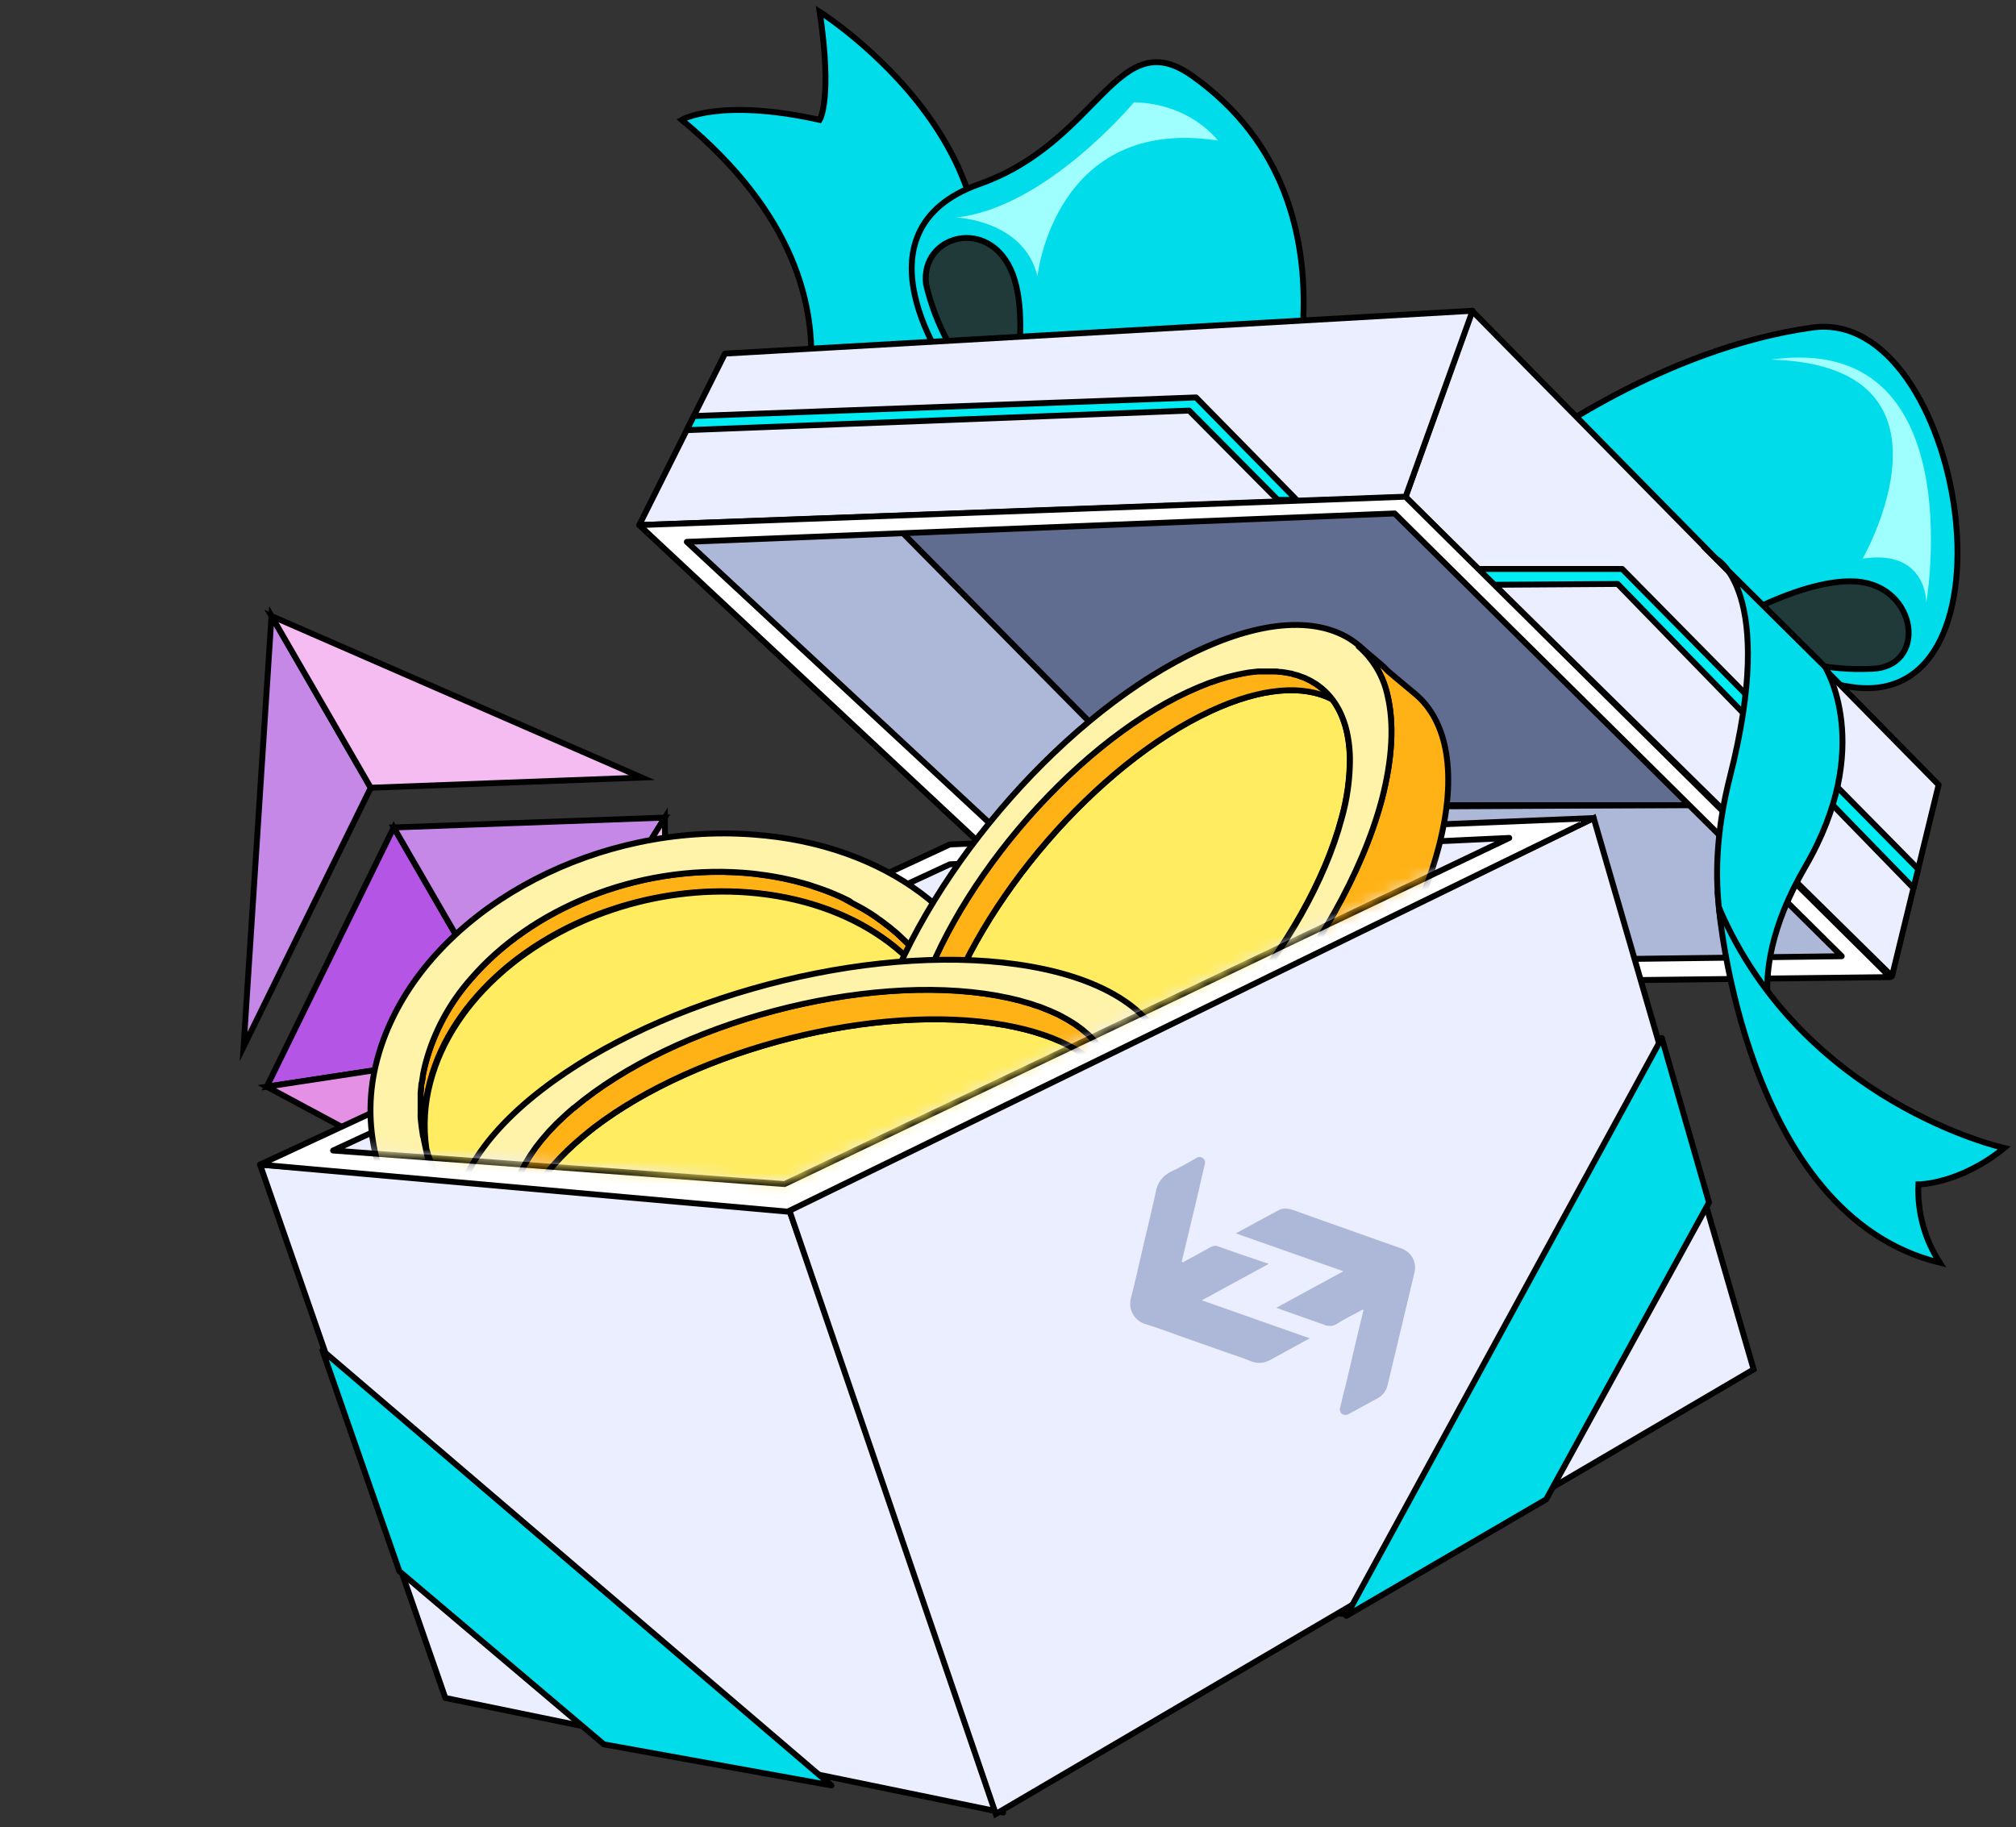 <svg width="171" height="155" viewBox="0 0 171 155" fill="none" xmlns="http://www.w3.org/2000/svg">
<rect x="0" y="0" width="171" height="155" fill="#333333" stroke="none"/>
<path d="M31.448 66.829L23.028 52.261L20.662 88.795L31.448 66.829Z" fill="#C588E7" stroke="black" stroke-width="0.5" stroke-miterlimit="10"/>
<path d="M44.209 88.899L33.399 70.197L22.628 92.188L44.209 88.899Z" fill="#B555E6" stroke="black" stroke-width="0.5" stroke-miterlimit="10"/>
<path d="M56.663 110.445L44.209 88.899L22.628 92.188L56.663 110.445Z" fill="#E491E5" stroke="black" stroke-width="0.5" stroke-miterlimit="10"/>
<path d="M31.447 66.829L23.027 52.261L54.436 65.965L31.447 66.829Z" fill="#F4BCF1" stroke="black" stroke-width="0.5" stroke-miterlimit="10"/>
<path d="M44.209 88.899L33.398 70.197L56.397 69.362L44.209 88.899Z" fill="#C588E7" stroke="black" stroke-width="0.5" stroke-miterlimit="10"/>
<path d="M56.663 110.445L44.208 88.899L56.396 69.362L56.663 110.445Z" fill="#F4BCF1" stroke="black" stroke-width="0.5" stroke-miterlimit="10"/>
<path d="M65.295 41.717C65.295 41.717 76.96 25.983 57.823 10.171C57.823 10.171 60.984 8.274 69.527 10.171C69.527 10.171 70.633 8.432 69.527 1C69.527 1 90.081 13.968 80.594 31.519L65.295 41.717Z" fill="#00DCEA" stroke="black" stroke-width="0.5" stroke-miterlimit="10"/>
<path d="M129.899 37.865C129.899 37.865 140.932 29.564 153.737 27.786C166.542 26.008 172.009 60.636 156.942 58.266C141.875 55.895 129.899 37.865 129.899 37.865Z" fill="#00DCEA" stroke="black" stroke-width="0.5" stroke-miterlimit="10"/>
<path d="M144.631 53.955C144.631 53.955 152.38 48.992 157.442 49.332C162.706 49.688 163.565 56.74 158.597 56.74C155.157 56.887 151.736 56.146 148.666 54.587C143.525 51.999 144.631 53.955 144.631 53.955Z" fill="#203A3A" stroke="black" stroke-width="0.5" stroke-linecap="round" stroke-linejoin="round"/>
<path d="M108.077 38.843C108.077 38.843 117.006 17.682 101.119 6.427C94.699 1.884 93.282 12.003 83.099 15.603C71.824 19.583 80.56 31.569 80.56 31.569L108.077 38.843Z" fill="#00DCEA" stroke="black" stroke-width="0.5" stroke-miterlimit="10"/>
<path d="M85.212 36.853C85.212 36.853 87.681 27.988 85.894 23.248C84.017 18.309 78.041 19.904 78.55 24.112C79.342 27.507 81.025 30.63 83.424 33.159C87.429 37.337 85.212 36.853 85.212 36.853Z" fill="#203A3A" stroke="black" stroke-width="0.5" stroke-linecap="round" stroke-linejoin="round"/>
<path d="M97.746 68.528L96.793 82.267L157.437 81.472L157.244 80.346L144.552 68.291L97.746 68.528Z" fill="#ADB7D8" stroke="black" stroke-width="0.5" stroke-miterlimit="10"/>
<path d="M99.736 66.37L96.793 82.538L56.648 45.772L57.547 45.061L76.279 44.547L99.736 66.37Z" fill="#ADB7D8" stroke="black" stroke-width="0.5" stroke-miterlimit="10"/>
<path d="M71.622 40.201L99.386 68.306H145.274L117.52 36.912L71.622 40.201Z" fill="#606D91" stroke="black" stroke-width="0.5" stroke-miterlimit="10"/>
<path d="M119.213 42.176L124.858 26.364L164.439 66.582L160.483 82.815L119.213 42.176Z" fill="#EBEEFF" stroke="black" stroke-width="0.5" stroke-linecap="round" stroke-linejoin="round"/>
<path d="M54.219 44.547L61.493 29.998L124.907 26.364L119.213 42.176L54.219 44.547Z" fill="#EBEEFF" stroke="black" stroke-width="0.5" stroke-linecap="round" stroke-linejoin="round"/>
<path d="M109.988 42.414L101.449 33.717L58.846 35.297L58.258 36.492L100.866 34.833L108.388 42.414H109.988Z" fill="#00ECF3" stroke="black" stroke-width="0.5" stroke-linecap="round" stroke-linejoin="round"/>
<path d="M126.759 49.609L137.209 49.54L162.306 75.343L162.706 73.728L137.594 48.266H125.14L126.759 49.609Z" fill="#00ECF3" stroke="black" stroke-width="0.5" stroke-linecap="round" stroke-linejoin="round"/>
<path d="M119.213 42.137L54.219 44.547L96.057 83.644L160.33 82.894L119.213 42.137ZM58.258 45.969L118.295 43.559L156.217 81.121L96.897 81.876L58.258 45.969Z" fill="white" stroke="black" stroke-width="0.5" stroke-linecap="round" stroke-linejoin="round"/>
<path d="M145.545 47.392C145.545 47.392 150.765 50.033 146.73 65.925C142.695 81.817 151.239 89.171 151.239 89.171C151.239 89.171 147.204 83.713 153.135 73.516C159.066 63.318 154.795 56.557 154.795 56.557L145.545 47.392Z" fill="#00DCEA" stroke="black" stroke-width="0.5" stroke-miterlimit="10"/>
<path d="M170 97.393C170 97.393 152.923 93.6 145.802 76.997C145.802 76.997 147.935 103.087 164.538 107.122C163.257 105.15 162.621 102.829 162.721 100.479C162.721 100.479 166.207 100.479 170 97.393Z" fill="#00DCEA" stroke="black" stroke-width="0.5" stroke-miterlimit="10"/>
<path d="M112.265 136.989L114.2 137.197L114.586 136.09L112.265 136.989Z" fill="black"/>
<path d="M22.055 98.8L37.774 144.046L85.084 153.77L66.807 102.252L22.055 98.8Z" fill="#EBEEFF" stroke="black" stroke-width="0.5" stroke-linejoin="round"/>
<path d="M66.807 102.252L135.179 69.402L148.745 116.174L84.466 153.888L66.807 102.252Z" fill="#EBEEFF" stroke="black" stroke-width="0.5" stroke-miterlimit="10"/>
<path d="M22.055 98.8L80.565 71.639L135.179 69.402L66.807 102.791L22.055 98.8Z" fill="white" stroke="black" stroke-width="0.5" stroke-linecap="round" stroke-linejoin="round"/>
<path d="M28.253 97.605L80.566 73.323L128.019 71.086L66.545 100.45L28.253 97.605Z" fill="#EBEEFF" stroke="black" stroke-width="0.5" stroke-linecap="round" stroke-linejoin="round"/>
<mask id="mask0_2360_15362" style="mask-type:luminance" maskUnits="userSpaceOnUse" x="28" y="42" width="101" height="59">
<path d="M28.237 97.472L38.41 46.498L114.304 42.122L128.003 70.953L66.53 100.316L28.237 97.472Z" fill="white"/>
</mask>
<g mask="url(#mask0_2360_15362)">
<path d="M72.046 76.493L72.288 76.612L73.053 77.022C73.31 77.16 73.547 77.313 73.799 77.466L74.016 77.61C74.189 77.718 74.357 77.837 74.51 77.955C74.589 78.005 74.658 78.054 74.737 78.113C74.92 78.247 75.098 78.38 75.276 78.523C75.322 78.553 75.367 78.586 75.409 78.622C75.626 78.795 75.839 78.973 76.046 79.15L76.204 79.294C76.357 79.437 76.505 79.57 76.653 79.718C76.718 79.773 76.777 79.837 76.846 79.901C76.984 80.044 77.128 80.188 77.261 80.336C77.305 80.39 77.36 80.444 77.409 80.494C77.587 80.696 77.76 80.894 77.928 81.101C77.962 81.136 77.987 81.175 78.022 81.215C78.155 81.388 78.288 81.555 78.416 81.733L78.56 81.936C78.673 82.089 78.777 82.247 78.876 82.405L79.009 82.607C79.142 82.825 79.271 83.037 79.399 83.259C79.518 83.481 79.636 83.718 79.755 83.946C79.781 84.019 79.812 84.09 79.849 84.158C79.928 84.326 80.002 84.494 80.071 84.652C80.106 84.731 80.135 84.81 80.165 84.884C80.239 85.076 80.313 85.269 80.377 85.467C80.377 85.516 80.412 85.565 80.427 85.61C80.51 85.857 80.58 86.104 80.649 86.351L80.693 86.548C80.791 86.932 80.868 87.321 80.925 87.714C79.078 81.254 72.401 76.355 63.344 75.684C55.527 75.111 47.788 77.837 42.549 82.425C39.586 85.032 37.393 88.232 36.465 91.778C35.973 93.623 35.861 95.548 36.134 97.437C36.05 97.126 35.971 96.81 35.907 96.494C35.882 96.376 35.862 96.257 35.837 96.134C35.813 96.01 35.788 95.827 35.768 95.674C35.749 95.521 35.734 95.432 35.724 95.309C35.714 95.185 35.689 94.998 35.675 94.84C35.66 94.682 35.675 94.598 35.675 94.479C35.675 94.361 35.675 94.158 35.675 93.985C35.675 93.813 35.675 93.743 35.675 93.615C35.675 93.487 35.675 93.289 35.675 93.121C35.675 92.953 35.675 92.879 35.675 92.756C35.675 92.632 35.709 92.415 35.724 92.232C35.739 92.049 35.724 92.01 35.763 91.891C35.803 91.773 35.828 91.506 35.862 91.314C35.862 91.215 35.892 91.121 35.912 91.017C35.971 90.726 36.035 90.44 36.114 90.143C36.83 87.519 38.139 85.094 39.941 83.057C45.033 77.131 53.952 73.382 62.994 74.049C63.344 74.074 63.68 74.103 64.021 74.143L64.327 74.182L65.053 74.281L65.374 74.331L66.169 74.474L66.357 74.508C66.678 74.573 66.994 74.647 67.31 74.721L67.562 74.785L68.253 74.972L68.55 75.056L69.216 75.279L69.453 75.358C69.75 75.457 70.036 75.565 70.323 75.674L70.481 75.738L71.167 76.029L71.434 76.153L72.046 76.493Z" fill="#FFB215" stroke="black" stroke-width="0.5" stroke-miterlimit="10"/>
<path d="M63.893 70.8C50.747 69.812 37.863 76.681 33.221 86.543C32.707 87.62 32.295 88.743 31.991 89.896C31.272 92.571 31.236 95.383 31.887 98.074C31.912 98.148 31.922 98.228 31.951 98.306C32.02 98.608 32.109 98.899 32.203 99.186C32.224 99.236 32.242 99.287 32.258 99.339C32.341 99.576 32.425 99.832 32.519 100.055C32.554 100.144 32.588 100.233 32.628 100.321C32.707 100.529 32.801 100.731 32.895 100.934L33.013 101.176C33.279 101.735 33.576 102.279 33.902 102.805L34.05 103.028C34.174 103.22 34.302 103.408 34.435 103.596L34.603 103.828C34.756 104.04 34.919 104.252 35.097 104.455C35.124 104.498 35.154 104.539 35.186 104.578C35.389 104.825 35.596 105.072 35.813 105.304L35.961 105.467C36.134 105.65 36.307 105.838 36.49 106.01L36.692 106.213C36.875 106.391 37.063 106.564 37.25 106.736L37.418 106.885C37.665 107.107 37.912 107.319 38.188 107.531C38.225 107.555 38.26 107.581 38.292 107.611C38.514 107.788 38.756 107.966 38.989 108.134L39.221 108.297C39.438 108.445 39.65 108.593 39.873 108.736L40.095 108.88C40.682 109.255 41.295 109.601 41.932 109.927C42.006 109.971 42.085 110.001 42.169 110.045L42.915 110.406L43.186 110.529C43.478 110.653 43.769 110.781 44.07 110.899L44.194 110.949C44.539 111.087 44.895 111.216 45.251 111.339L45.478 111.413C45.759 111.512 46.045 111.601 46.332 111.69L46.648 111.779C46.939 111.867 47.231 111.941 47.527 112.016L47.774 112.08C48.154 112.174 48.535 112.262 48.925 112.342L49.093 112.371C49.428 112.44 49.759 112.495 50.08 112.554L50.436 112.603L51.32 112.732L51.675 112.771C52.08 112.816 52.485 112.855 52.9 112.885C57.123 113.184 61.365 112.712 65.419 111.492C72.397 109.403 78.422 105.26 81.977 99.951C83.258 98.067 84.211 95.98 84.797 93.778C84.891 93.427 84.97 93.082 85.039 92.736C85.064 92.618 85.079 92.509 85.094 92.39C85.143 92.158 85.183 91.931 85.212 91.699C85.212 91.561 85.247 91.427 85.257 91.289C85.266 91.151 85.306 90.874 85.321 90.672C85.336 90.469 85.321 90.385 85.346 90.237C85.37 90.089 85.346 89.847 85.346 89.65C85.346 89.452 85.346 89.358 85.346 89.21C85.346 89.062 85.346 88.835 85.346 88.647C85.346 88.459 85.346 88.351 85.321 88.207C85.296 88.064 85.286 87.837 85.266 87.654C85.247 87.472 85.237 87.363 85.212 87.22C85.187 87.077 85.158 86.849 85.128 86.672C85.099 86.494 85.074 86.39 85.049 86.247C83.365 78.005 75.202 71.619 63.893 70.8ZM72.288 76.612L73.054 77.022C73.311 77.16 73.548 77.313 73.799 77.466L74.017 77.61C74.19 77.718 74.358 77.837 74.511 77.955C74.59 78.005 74.659 78.054 74.738 78.113C74.921 78.247 75.098 78.38 75.276 78.523C75.323 78.553 75.367 78.586 75.409 78.622C75.627 78.795 75.839 78.973 76.046 79.15L76.204 79.294C76.358 79.437 76.506 79.57 76.654 79.718C76.718 79.773 76.777 79.837 76.846 79.901C76.985 80.044 77.128 80.188 77.261 80.336C77.306 80.39 77.36 80.444 77.409 80.494C77.587 80.696 77.76 80.894 77.928 81.101C77.963 81.136 77.987 81.175 78.022 81.215C78.155 81.388 78.288 81.555 78.417 81.733L78.56 81.936C78.674 82.089 78.777 82.247 78.876 82.405L79.01 82.607C79.143 82.825 79.271 83.037 79.4 83.259C79.518 83.481 79.637 83.719 79.755 83.946C79.781 84.019 79.813 84.09 79.849 84.158C79.928 84.326 80.002 84.494 80.071 84.652C80.106 84.731 80.135 84.81 80.165 84.884C80.239 85.076 80.313 85.269 80.377 85.467C80.377 85.516 80.412 85.565 80.427 85.61C80.511 85.857 80.58 86.104 80.649 86.351L80.694 86.548C80.728 86.672 80.758 86.795 80.787 86.924L81.138 88.548C81.084 88.262 81.005 87.99 80.926 87.714C81.218 89.619 81.112 91.565 80.615 93.427C78.891 100.04 72.812 105.477 65.271 108.03C61.564 109.285 57.644 109.789 53.74 109.512C44.653 108.84 37.961 103.907 36.134 97.423C36.184 97.704 36.228 97.99 36.292 98.272L35.942 96.647C35.942 96.593 35.941 96.534 35.907 96.479C35.872 96.425 35.862 96.242 35.838 96.119C35.813 95.995 35.788 95.813 35.769 95.659C35.749 95.507 35.734 95.418 35.724 95.294C35.714 95.171 35.69 94.983 35.675 94.825C35.66 94.667 35.675 94.583 35.675 94.465C35.675 94.346 35.675 94.144 35.675 93.971C35.675 93.798 35.675 93.729 35.675 93.6C35.675 93.472 35.675 93.274 35.675 93.106C35.675 92.939 35.675 92.864 35.675 92.741C35.675 92.618 35.709 92.4 35.724 92.218C35.739 92.035 35.724 91.995 35.764 91.877C35.803 91.758 35.828 91.492 35.862 91.299C35.862 91.2 35.892 91.106 35.912 91.003C35.971 90.711 36.035 90.425 36.114 90.129C36.83 87.504 38.139 85.079 39.942 83.042C45.033 77.116 53.952 73.368 62.994 74.034C63.345 74.059 63.681 74.088 64.021 74.128L64.328 74.168L65.053 74.266L65.374 74.316L66.17 74.459L66.357 74.493C66.678 74.558 66.994 74.632 67.31 74.706L67.562 74.77L68.254 74.958L68.55 75.042L69.217 75.264L69.454 75.343C69.75 75.442 70.036 75.55 70.323 75.659L70.481 75.723L71.167 76.014L71.434 76.138L72.012 76.415L72.288 76.612Z" fill="#FFF3A9" stroke="black" stroke-width="0.5" stroke-linecap="round" stroke-linejoin="round"/>
<path d="M80.96 87.763C81.253 89.669 81.147 91.614 80.649 93.477C78.926 100.089 72.847 105.526 65.305 108.08C61.598 109.335 57.678 109.838 53.774 109.561C44.688 108.889 37.996 103.956 36.169 97.472C35.896 95.582 36.008 93.657 36.5 91.812C37.428 88.267 39.601 85.067 42.584 82.459C47.824 77.871 55.562 75.145 63.38 75.718C72.437 76.4 79.113 81.303 80.96 87.763Z" fill="#FFEC61" stroke="black" stroke-width="0.5" stroke-linecap="round" stroke-linejoin="round"/>
<path d="M103.01 99.427C111.791 92.326 119.519 81.476 122.023 71.896C123.653 65.678 122.778 61.17 120.048 58.878L118.457 57.55L117.731 56.937C117.554 56.75 117.366 56.562 117.168 56.389L115.242 54.76C115.356 54.858 115.47 54.967 115.583 55.076C115.697 55.184 115.756 55.258 115.84 55.347L115.865 55.377C116.768 56.403 117.397 57.642 117.692 58.977C118.25 61.323 118.122 64.305 117.198 67.827C113.845 80.385 101.494 95.037 89.607 100.563L89.202 100.741C88.975 100.845 88.738 100.953 88.501 101.052L88.007 101.235C87.81 101.314 87.607 101.403 87.415 101.472L86.921 101.635L86.358 101.828L85.898 101.966L85.345 102.124C85.192 102.163 85.049 102.193 84.901 102.223C84.753 102.252 84.545 102.316 84.368 102.351L83.928 102.43L83.434 102.519C83.286 102.519 83.148 102.549 83.009 102.573L82.516 102.628L82.106 102.652C81.953 102.652 81.799 102.652 81.646 102.652H81.246C81.098 102.652 80.95 102.652 80.812 102.652L80.432 102.618C80.293 102.618 80.155 102.618 80.017 102.578C79.879 102.539 79.775 102.534 79.651 102.514C79.528 102.494 79.385 102.474 79.261 102.445L78.91 102.361L78.545 102.252C78.433 102.221 78.322 102.183 78.214 102.139L77.868 102.015L77.562 101.867L77.236 101.709C77.133 101.655 77.044 101.6 76.945 101.536C76.846 101.472 76.738 101.418 76.644 101.349C76.551 101.29 76.463 101.224 76.382 101.151C76.283 101.087 76.189 101.013 76.101 100.944L77.059 101.744C76.802 101.59 76.558 101.417 76.328 101.225L81.182 105.289C83.968 107.625 88.694 107.655 94.669 104.796C97.657 103.335 100.463 101.528 103.03 99.413" fill="#FFB215"/>
<path d="M103.01 99.427C111.791 92.326 119.519 81.476 122.023 71.896C123.653 65.678 122.778 61.17 120.048 58.878L118.457 57.55L117.731 56.937C117.554 56.75 117.366 56.562 117.168 56.389L115.242 54.76C115.356 54.858 115.47 54.967 115.583 55.076C115.697 55.184 115.756 55.258 115.84 55.347L115.865 55.377C116.768 56.403 117.397 57.642 117.692 58.977C118.25 61.323 118.122 64.305 117.198 67.827C113.845 80.385 101.494 95.037 89.607 100.563L89.202 100.741C88.975 100.845 88.738 100.953 88.501 101.052L88.007 101.235C87.81 101.314 87.607 101.403 87.415 101.472L86.921 101.635L86.358 101.828L85.898 101.966L85.345 102.124C85.192 102.163 85.049 102.193 84.901 102.223C84.753 102.252 84.545 102.316 84.368 102.351L83.928 102.43L83.434 102.519C83.286 102.519 83.148 102.549 83.009 102.573L82.516 102.628L82.106 102.652C81.953 102.652 81.799 102.652 81.646 102.652H81.246C81.098 102.652 80.95 102.652 80.812 102.652L80.432 102.618C80.293 102.618 80.155 102.618 80.017 102.578C79.879 102.539 79.775 102.534 79.651 102.514C79.528 102.494 79.385 102.474 79.261 102.445L78.91 102.361L78.545 102.252C78.433 102.221 78.322 102.183 78.214 102.139L77.868 102.015L77.562 101.867L77.236 101.709C77.133 101.655 77.044 101.6 76.945 101.536C76.846 101.472 76.738 101.418 76.644 101.349C76.551 101.29 76.463 101.224 76.382 101.151C76.283 101.087 76.189 101.013 76.101 100.944L77.059 101.744C76.802 101.59 76.558 101.417 76.328 101.225L81.182 105.289C83.968 107.625 88.694 107.655 94.669 104.796C97.657 103.335 100.463 101.528 103.03 99.413" stroke="black" stroke-width="0.5" stroke-miterlimit="10"/>
<path d="M90.541 96.998C100.546 92.351 110.971 79.975 113.786 69.412C114.256 67.756 114.494 66.042 114.492 64.32C114.452 62.241 113.939 60.557 113.01 59.328C110.605 58.073 107.045 58.3 102.684 60.315C93.064 64.789 83.049 76.415 79.795 86.696C79.666 87.101 79.548 87.501 79.444 87.896C78.239 92.4 78.624 95.862 80.224 97.986C82.629 99.274 86.195 99.018 90.541 96.998Z" fill="#FFEC61" stroke="black" stroke-width="0.5" stroke-linecap="round" stroke-linejoin="round"/>
<path d="M80.224 97.995C78.624 95.872 78.249 92.41 79.444 87.906C79.548 87.511 79.666 87.111 79.795 86.706C83.049 76.424 93.064 64.799 102.684 60.325C107.045 58.3 110.586 58.073 113.01 59.337C112.747 58.987 112.446 58.668 112.112 58.384C112.033 58.325 111.959 58.261 111.88 58.207L111.652 58.039L111.391 57.881C111.317 57.836 111.238 57.782 111.154 57.737C111.07 57.693 110.971 57.649 110.882 57.604L110.625 57.481L110.329 57.377L110.052 57.273C109.949 57.239 109.845 57.219 109.736 57.194C109.628 57.17 109.544 57.135 109.45 57.115L109.114 57.051L108.813 57.007C108.694 57.007 108.576 56.982 108.457 56.972C108.339 56.962 108.25 56.947 108.141 56.942C108.033 56.937 107.894 56.942 107.766 56.942H107.44C107.312 56.942 107.178 56.942 107.05 56.942H106.699L106.294 56.987L105.939 57.026L105.499 57.105C105.381 57.13 105.267 57.145 105.144 57.175L104.684 57.278L104.319 57.367C104.161 57.402 103.998 57.456 103.825 57.505L103.46 57.609C103.282 57.663 103.104 57.733 102.931 57.792L102.581 57.905L101.963 58.152L101.677 58.266C101.371 58.394 101.059 58.533 100.743 58.676C90.748 63.323 80.318 75.694 77.498 86.257V86.281C77.414 86.598 77.335 86.914 77.266 87.225C77.266 87.333 77.232 87.437 77.202 87.546C77.162 87.748 77.118 87.961 77.079 88.158C77.039 88.356 77.044 88.395 77.024 88.519C77.004 88.642 76.965 88.884 76.94 89.062C76.916 89.24 76.94 89.304 76.901 89.427C76.861 89.551 76.866 89.763 76.851 89.921C76.837 90.079 76.851 90.163 76.827 90.282C76.802 90.4 76.827 90.598 76.802 90.751C76.777 90.904 76.802 90.988 76.802 91.101C76.802 91.215 76.802 91.398 76.802 91.541C76.802 91.684 76.802 91.773 76.827 91.891C76.851 92.01 76.827 92.163 76.851 92.296C76.876 92.43 76.881 92.519 76.891 92.627C76.901 92.736 76.921 92.884 76.94 93.013C76.96 93.141 76.98 93.225 76.999 93.329C77.019 93.432 77.049 93.571 77.074 93.684C77.098 93.798 77.133 93.892 77.158 93.99C77.182 94.089 77.222 94.218 77.251 94.326L77.355 94.618C77.395 94.721 77.429 94.825 77.474 94.924C77.518 95.022 77.558 95.102 77.597 95.195C77.637 95.289 77.686 95.393 77.735 95.487C77.785 95.581 77.829 95.645 77.879 95.734C77.928 95.823 77.977 95.911 78.037 95.995C78.096 96.079 78.145 96.153 78.2 96.228C78.254 96.302 78.318 96.395 78.377 96.469C78.437 96.543 78.501 96.613 78.56 96.682L78.758 96.904L78.96 97.092C79.338 97.449 79.764 97.753 80.224 97.995Z" fill="#FFB215" stroke="black" stroke-width="0.5" stroke-miterlimit="10"/>
<path d="M78.921 102.376L79.272 102.46C79.395 102.489 79.533 102.509 79.662 102.529C79.79 102.549 79.904 102.578 80.027 102.593C80.151 102.608 80.304 102.623 80.442 102.633L80.822 102.667C80.96 102.667 81.109 102.667 81.257 102.667H81.657C81.81 102.667 81.963 102.667 82.116 102.667L82.526 102.642L83.02 102.588C83.158 102.563 83.296 102.554 83.445 102.534L83.938 102.445L84.378 102.366C84.556 102.331 84.738 102.287 84.911 102.237C85.084 102.188 85.203 102.178 85.356 102.139L85.909 101.981L86.368 101.842L86.931 101.65L87.425 101.487C87.618 101.418 87.82 101.329 88.017 101.25L88.511 101.067C88.748 100.968 89.005 100.86 89.213 100.756L89.618 100.578C101.504 95.052 113.855 80.4 117.208 67.841C118.122 64.335 118.246 61.377 117.702 59.046C117.362 57.408 116.495 55.927 115.233 54.829L115.88 55.362C115.796 55.273 115.712 55.179 115.623 55.09C112.897 52.419 108.013 52.221 101.761 55.125C90.581 60.286 79.034 73.471 74.871 85.447C74.595 86.252 74.338 87.052 74.126 87.852C72.462 94.099 73.341 98.647 76.101 100.963C76.19 101.033 76.284 101.107 76.383 101.171C76.464 101.244 76.552 101.31 76.644 101.368C76.738 101.437 76.847 101.497 76.946 101.556C77.044 101.615 77.133 101.675 77.237 101.729L77.563 101.887L77.869 102.035L78.215 102.158C78.323 102.203 78.433 102.241 78.546 102.272L78.921 102.376ZM79.163 97.284C79.094 97.23 79.04 97.166 78.975 97.111L78.773 96.924L78.575 96.701C78.516 96.632 78.452 96.568 78.392 96.489C78.333 96.41 78.274 96.331 78.215 96.247C78.156 96.163 78.106 96.099 78.052 96.015C77.998 95.931 77.948 95.837 77.894 95.753C77.839 95.669 77.795 95.59 77.751 95.506C77.706 95.422 77.657 95.309 77.612 95.215C77.568 95.121 77.528 95.037 77.489 94.944C77.449 94.85 77.41 94.741 77.37 94.637L77.267 94.346C77.237 94.237 77.202 94.129 77.173 94.01C77.143 93.892 77.114 93.813 77.089 93.704C77.064 93.595 77.044 93.472 77.015 93.348C76.985 93.225 76.97 93.136 76.956 93.032C76.941 92.929 76.926 92.78 76.906 92.647C76.886 92.514 76.876 92.43 76.867 92.316C76.857 92.203 76.842 92.045 76.842 91.911C76.842 91.778 76.842 91.684 76.817 91.561C76.793 91.437 76.817 91.269 76.817 91.121C76.817 90.973 76.817 90.889 76.817 90.77C76.817 90.652 76.817 90.459 76.842 90.301C76.867 90.143 76.842 90.059 76.867 89.941C76.891 89.822 76.896 89.615 76.916 89.447C76.936 89.279 76.941 89.205 76.956 89.082C76.97 88.958 77.01 88.721 77.039 88.538C77.069 88.356 77.074 88.301 77.094 88.178C77.114 88.054 77.178 87.768 77.217 87.566C77.247 87.457 77.262 87.353 77.281 87.245C77.35 86.933 77.43 86.617 77.513 86.301V86.276C80.333 75.713 90.763 63.343 100.759 58.696C101.075 58.552 101.386 58.414 101.692 58.286L101.978 58.172L102.596 57.925L102.946 57.812C103.119 57.752 103.297 57.683 103.475 57.629L103.84 57.525C103.998 57.476 104.161 57.421 104.334 57.387L104.699 57.298L105.159 57.194C105.282 57.165 105.396 57.15 105.514 57.125L105.954 57.046L106.309 57.007L106.714 56.962H107.065C107.193 56.962 107.327 56.962 107.455 56.962H107.781C107.909 56.962 108.033 56.962 108.156 56.962C108.28 56.962 108.369 56.962 108.472 56.992C108.576 57.021 108.709 56.992 108.828 57.026L109.129 57.071L109.465 57.135C109.559 57.135 109.658 57.184 109.751 57.214C109.845 57.244 109.964 57.258 110.068 57.293L110.344 57.397L110.64 57.5L110.897 57.624C110.986 57.668 111.08 57.708 111.169 57.757C111.258 57.807 111.332 57.856 111.406 57.9L111.668 58.058L111.895 58.226C111.974 58.281 112.048 58.345 112.127 58.404C112.461 58.687 112.762 59.007 113.026 59.357C113.954 60.587 114.468 62.271 114.507 64.35C114.509 66.072 114.271 67.785 113.801 69.442C110.986 80.005 100.561 92.38 90.556 97.028C88.811 97.88 86.943 98.45 85.02 98.716C83.771 98.874 82.503 98.772 81.296 98.415C81.089 98.351 80.886 98.287 80.689 98.213C80.549 98.16 80.413 98.101 80.279 98.035C79.883 97.829 79.509 97.582 79.163 97.299V97.284Z" fill="#FFF3A9" stroke="black" stroke-width="0.5" stroke-linecap="round" stroke-linejoin="round"/>
<path d="M53.354 110.682C64.52 112.658 80.585 108.386 89.188 101.146C90.555 100.027 91.763 98.726 92.778 97.279C93.968 95.507 94.531 93.783 94.472 92.198C93.188 89.728 90.052 87.817 85.192 86.953C74.451 85.052 59.167 88.928 50.372 95.679C50.026 95.946 49.69 96.213 49.384 96.484C45.715 99.571 43.996 102.707 44.095 105.443C45.359 107.912 48.5 109.818 53.354 110.682Z" fill="#FFEC61" stroke="black" stroke-width="0.5" stroke-linecap="round" stroke-linejoin="round"/>
<path d="M44.075 105.442C43.976 102.707 45.695 99.571 49.364 96.484C49.685 96.213 50.021 95.946 50.352 95.679C59.147 88.943 74.431 85.052 85.173 86.953C90.032 87.817 93.168 89.724 94.452 92.198C94.438 91.749 94.374 91.303 94.259 90.869C94.23 90.77 94.2 90.672 94.165 90.583C94.131 90.494 94.106 90.395 94.076 90.306C94.047 90.217 93.993 90.114 93.948 90.02C93.904 89.926 93.879 89.842 93.835 89.758C93.79 89.674 93.731 89.575 93.681 89.487L93.538 89.23C93.479 89.141 93.415 89.057 93.351 88.968C93.286 88.879 93.237 88.8 93.178 88.721C93.118 88.642 93.034 88.553 92.96 88.464C92.886 88.375 92.832 88.301 92.763 88.232L92.521 87.98L92.294 87.763C92.205 87.679 92.106 87.605 92.012 87.526C91.918 87.447 91.849 87.383 91.765 87.314L91.454 87.086C91.365 87.022 91.281 86.953 91.183 86.889C91.084 86.825 90.955 86.746 90.842 86.677L90.536 86.489C90.417 86.42 90.294 86.351 90.165 86.286L89.844 86.109L89.43 85.916L89.089 85.763C88.95 85.699 88.792 85.639 88.639 85.585C88.486 85.531 88.407 85.481 88.284 85.437C88.16 85.392 87.963 85.323 87.79 85.274C87.617 85.225 87.548 85.185 87.419 85.146C87.291 85.106 87.049 85.037 86.871 84.993L86.506 84.879L85.839 84.721L85.533 84.647L84.506 84.444C73.35 82.469 57.28 86.736 48.683 93.971H48.658C48.406 94.183 48.164 94.405 47.912 94.627C47.828 94.706 47.754 94.785 47.67 94.859L47.201 95.299C47.112 95.393 47.033 95.482 46.944 95.571L46.549 95.981L46.302 96.267L45.967 96.657C45.888 96.751 45.818 96.85 45.739 96.944L45.438 97.329C45.364 97.427 45.305 97.531 45.236 97.625C45.166 97.719 45.058 97.867 44.979 97.995C44.9 98.124 44.85 98.198 44.791 98.302C44.732 98.405 44.643 98.539 44.574 98.657C44.505 98.776 44.465 98.86 44.411 98.963L44.228 99.314C44.179 99.413 44.134 99.516 44.09 99.615C44.045 99.714 43.986 99.852 43.942 99.961C43.897 100.07 43.873 100.168 43.833 100.267C43.794 100.366 43.754 100.494 43.715 100.603C43.675 100.711 43.66 100.81 43.631 100.909C43.601 101.008 43.571 101.126 43.552 101.24C43.532 101.353 43.517 101.437 43.497 101.541C43.477 101.645 43.453 101.758 43.438 101.867C43.423 101.976 43.438 102.055 43.413 102.158C43.389 102.262 43.413 102.371 43.413 102.475C43.408 102.572 43.408 102.669 43.413 102.766C43.413 102.87 43.413 102.973 43.413 103.072C43.413 103.171 43.413 103.265 43.443 103.358C43.473 103.452 43.468 103.561 43.483 103.66C43.497 103.759 43.522 103.847 43.537 103.936C43.651 104.459 43.832 104.966 44.075 105.442Z" fill="#FFB215" stroke="black" stroke-width="0.5" stroke-miterlimit="10"/>
<path d="M40.396 108.361C40.485 108.455 40.559 108.549 40.638 108.638C40.717 108.727 40.83 108.835 40.929 108.929L41.196 109.196C41.304 109.29 41.413 109.383 41.527 109.472C41.64 109.561 41.719 109.64 41.828 109.724C41.937 109.808 42.065 109.902 42.188 109.991C42.312 110.08 42.401 110.149 42.519 110.228C42.638 110.307 42.786 110.396 42.919 110.485L43.28 110.707L43.719 110.949C43.853 111.008 43.971 111.082 44.109 111.151C44.248 111.22 44.425 111.295 44.603 111.374L45.018 111.566C45.186 111.64 45.369 111.709 45.542 111.774L45.976 111.946C46.159 112.016 46.347 112.075 46.534 112.139L47.003 112.297L47.591 112.465L48.085 112.613C48.287 112.667 48.51 112.717 48.727 112.761C48.944 112.806 49.058 112.85 49.221 112.885C49.477 112.944 49.739 112.993 49.996 113.038C50.144 113.072 50.282 113.102 50.441 113.127C63.705 115.482 82.743 110.42 92.96 101.818C95.795 99.403 97.642 96.988 98.541 94.692C99.222 93.114 99.367 91.357 98.956 89.689L99.183 90.519C99.183 90.395 99.153 90.267 99.123 90.138C98.402 86.281 94.407 83.225 87.429 81.995C75.004 79.792 57.522 84.099 46.934 91.719C46.223 92.232 45.542 92.761 44.89 93.304C39.808 97.585 37.867 101.936 38.835 105.517C38.867 105.632 38.905 105.746 38.949 105.857C38.976 105.967 39.011 106.074 39.053 106.178C39.092 106.292 39.146 106.406 39.196 106.514C39.245 106.623 39.285 106.727 39.339 106.83C39.393 106.934 39.458 107.043 39.522 107.151C39.586 107.26 39.635 107.359 39.69 107.457L39.912 107.769C39.974 107.871 40.043 107.968 40.119 108.06C40.228 108.164 40.317 108.262 40.396 108.361ZM43.601 104.213C43.576 104.129 43.561 104.045 43.541 103.956C43.522 103.867 43.502 103.773 43.487 103.68C43.472 103.586 43.462 103.482 43.448 103.378C43.433 103.275 43.423 103.191 43.418 103.092C43.413 102.993 43.418 102.889 43.418 102.786C43.413 102.689 43.413 102.591 43.418 102.494C43.418 102.391 43.418 102.282 43.418 102.178C43.418 102.075 43.418 101.986 43.443 101.887C43.468 101.788 43.477 101.665 43.502 101.561C43.527 101.457 43.532 101.358 43.556 101.26C43.581 101.161 43.606 101.042 43.635 100.929C43.665 100.815 43.69 100.726 43.719 100.623C43.749 100.519 43.793 100.4 43.838 100.287C43.882 100.173 43.902 100.084 43.947 99.981C43.991 99.877 44.045 99.754 44.095 99.635C44.144 99.516 44.184 99.433 44.233 99.334L44.416 98.983C44.47 98.879 44.519 98.781 44.579 98.677C44.638 98.573 44.717 98.44 44.796 98.321C44.875 98.203 44.914 98.119 44.984 98.015C45.053 97.912 45.151 97.768 45.24 97.645C45.329 97.521 45.369 97.447 45.443 97.349L45.744 96.963C45.823 96.87 45.892 96.771 45.971 96.677L46.307 96.287L46.554 96L46.949 95.59C47.038 95.501 47.117 95.413 47.206 95.319L47.675 94.879C47.759 94.805 47.833 94.726 47.917 94.647C48.159 94.425 48.411 94.203 48.663 93.99H48.687C57.305 86.736 73.37 82.484 84.525 84.459L85.553 84.662L85.859 84.736L86.525 84.894L86.891 85.007C87.069 85.052 87.261 85.101 87.439 85.16C87.617 85.22 87.686 85.244 87.809 85.289C87.933 85.333 88.14 85.393 88.303 85.452C88.466 85.511 88.54 85.551 88.659 85.6C88.777 85.649 88.97 85.714 89.108 85.778L89.449 85.931L89.864 86.124L90.185 86.301C90.313 86.365 90.437 86.435 90.555 86.504L90.861 86.691C90.975 86.76 91.094 86.83 91.202 86.904C91.311 86.978 91.385 87.037 91.474 87.101L91.785 87.328C91.869 87.398 91.953 87.467 92.032 87.541C92.111 87.615 92.224 87.694 92.313 87.778L92.54 87.995L92.782 88.247C92.852 88.316 92.916 88.405 92.98 88.479C93.044 88.553 93.128 88.647 93.197 88.736C93.266 88.825 93.316 88.899 93.37 88.983C93.424 89.067 93.499 89.156 93.558 89.245L93.701 89.501C93.75 89.59 93.81 89.679 93.854 89.773C93.899 89.867 93.933 89.951 93.968 90.035C94.002 90.119 94.057 90.222 94.096 90.321C94.136 90.42 94.155 90.499 94.185 90.598C94.215 90.696 94.249 90.785 94.279 90.884C94.393 91.318 94.458 91.764 94.471 92.213C94.531 93.798 93.978 95.521 92.778 97.294C91.763 98.741 90.555 100.042 89.187 101.161C80.585 108.401 64.495 112.677 53.354 110.697C51.382 110.386 49.472 109.764 47.695 108.855C46.937 108.456 46.236 107.958 45.611 107.373C45.299 107.077 45.007 106.76 44.737 106.425C44.603 106.252 44.47 106.075 44.346 105.897C44.223 105.719 44.179 105.64 44.105 105.507C43.896 105.093 43.727 104.659 43.601 104.213Z" fill="#FFF3A9" stroke="black" stroke-width="0.5" stroke-linecap="round" stroke-linejoin="round"/>
</g>
<path d="M104.827 104.633C106.096 103.941 107.296 103.284 108.477 102.657C108.97 102.386 109.499 102.593 109.993 102.761C110.738 103.023 111.474 103.294 112.22 103.561L116.072 104.924C117.005 105.255 117.934 105.586 118.867 105.912C119.269 106.05 119.605 106.331 119.812 106.702C120.019 107.073 120.082 107.507 119.988 107.922C119.626 109.443 119.262 110.964 118.897 112.485C118.492 114.167 118.09 115.849 117.692 117.532C117.635 117.77 117.527 117.992 117.375 118.184C117.223 118.376 117.031 118.533 116.813 118.643C116.032 119.077 115.247 119.497 114.462 119.922C114.377 119.986 114.276 120.025 114.17 120.034C114.065 120.042 113.958 120.021 113.864 119.971C113.772 119.909 113.704 119.816 113.67 119.709C113.637 119.603 113.641 119.488 113.682 119.384C113.835 118.717 113.998 118.045 114.176 117.379C114.505 115.973 114.834 114.57 115.163 113.171C115.326 112.49 115.494 111.818 115.657 111.137C115.514 111.087 115.44 111.176 115.361 111.22C114.689 111.581 114.008 111.912 113.385 112.317C113.224 112.419 113.038 112.478 112.847 112.488C112.656 112.499 112.466 112.46 112.294 112.376L108.906 111.181L108.259 110.944L113.948 107.848L104.827 104.633Z" fill="#ADB7D8"/>
<path d="M107.602 107.23L101.943 110.312L111.094 113.537L110.442 113.892C109.538 114.386 108.635 114.88 107.741 115.374C107.481 115.522 107.189 115.605 106.89 115.617C106.591 115.629 106.293 115.57 106.022 115.443C105.336 115.161 104.625 114.949 103.923 114.697L100.032 113.324C99.084 112.988 98.14 112.623 97.172 112.337C96.724 112.207 96.342 111.909 96.108 111.505C95.873 111.102 95.803 110.623 95.913 110.169C96.274 108.786 96.59 107.388 96.901 106.001C97.281 104.391 97.671 102.786 98.027 101.176C98.078 100.786 98.228 100.415 98.463 100.099C98.699 99.784 99.011 99.534 99.37 99.373C100.08 99.036 100.773 98.662 101.444 98.252C101.529 98.189 101.632 98.155 101.738 98.155C101.844 98.155 101.947 98.189 102.032 98.252C102.11 98.315 102.167 98.401 102.195 98.497C102.223 98.593 102.221 98.695 102.19 98.79C102.007 99.497 101.854 100.213 101.696 100.924L100.708 105.067L100.279 106.845C100.279 106.914 100.195 106.998 100.279 107.057C100.363 107.117 100.427 107.057 100.491 107.003C101.212 106.613 101.933 106.223 102.649 105.818C102.755 105.751 102.875 105.71 102.999 105.698C103.124 105.687 103.25 105.706 103.365 105.754C104.723 106.247 106.096 106.697 107.459 107.166C107.499 107.146 107.523 107.176 107.602 107.23Z" fill="#ADB7D8"/>
<path d="M114.2 137.083L131.149 127.201L144.962 102.01L140.957 88.059L114.2 137.083Z" fill="#00DCEA" stroke="black" stroke-width="0.5" stroke-linecap="round" stroke-linejoin="round"/>
<path d="M70.525 151.469L51.221 147.982L33.872 133.295L27.349 114.559L70.525 151.469Z" fill="#00DCEA" stroke="black" stroke-width="0.5" stroke-linecap="round" stroke-linejoin="round"/>
<path d="M96.191 8.674C96.191 8.674 88.714 17.657 81.084 18.452C81.084 18.452 86.857 18.655 87.998 23.43C87.998 23.43 89.44 9.8 103.307 11.924C103.287 11.924 101.065 8.808 96.191 8.674Z" fill="#9FFFFF"/>
<path d="M150.222 30.507C167.368 31.001 157.995 47.391 157.995 47.391C163.452 46.557 163.392 51.12 163.392 51.12C163.392 51.12 167.348 28.097 150.222 30.507Z" fill="#9FFFFF"/>
</svg>
